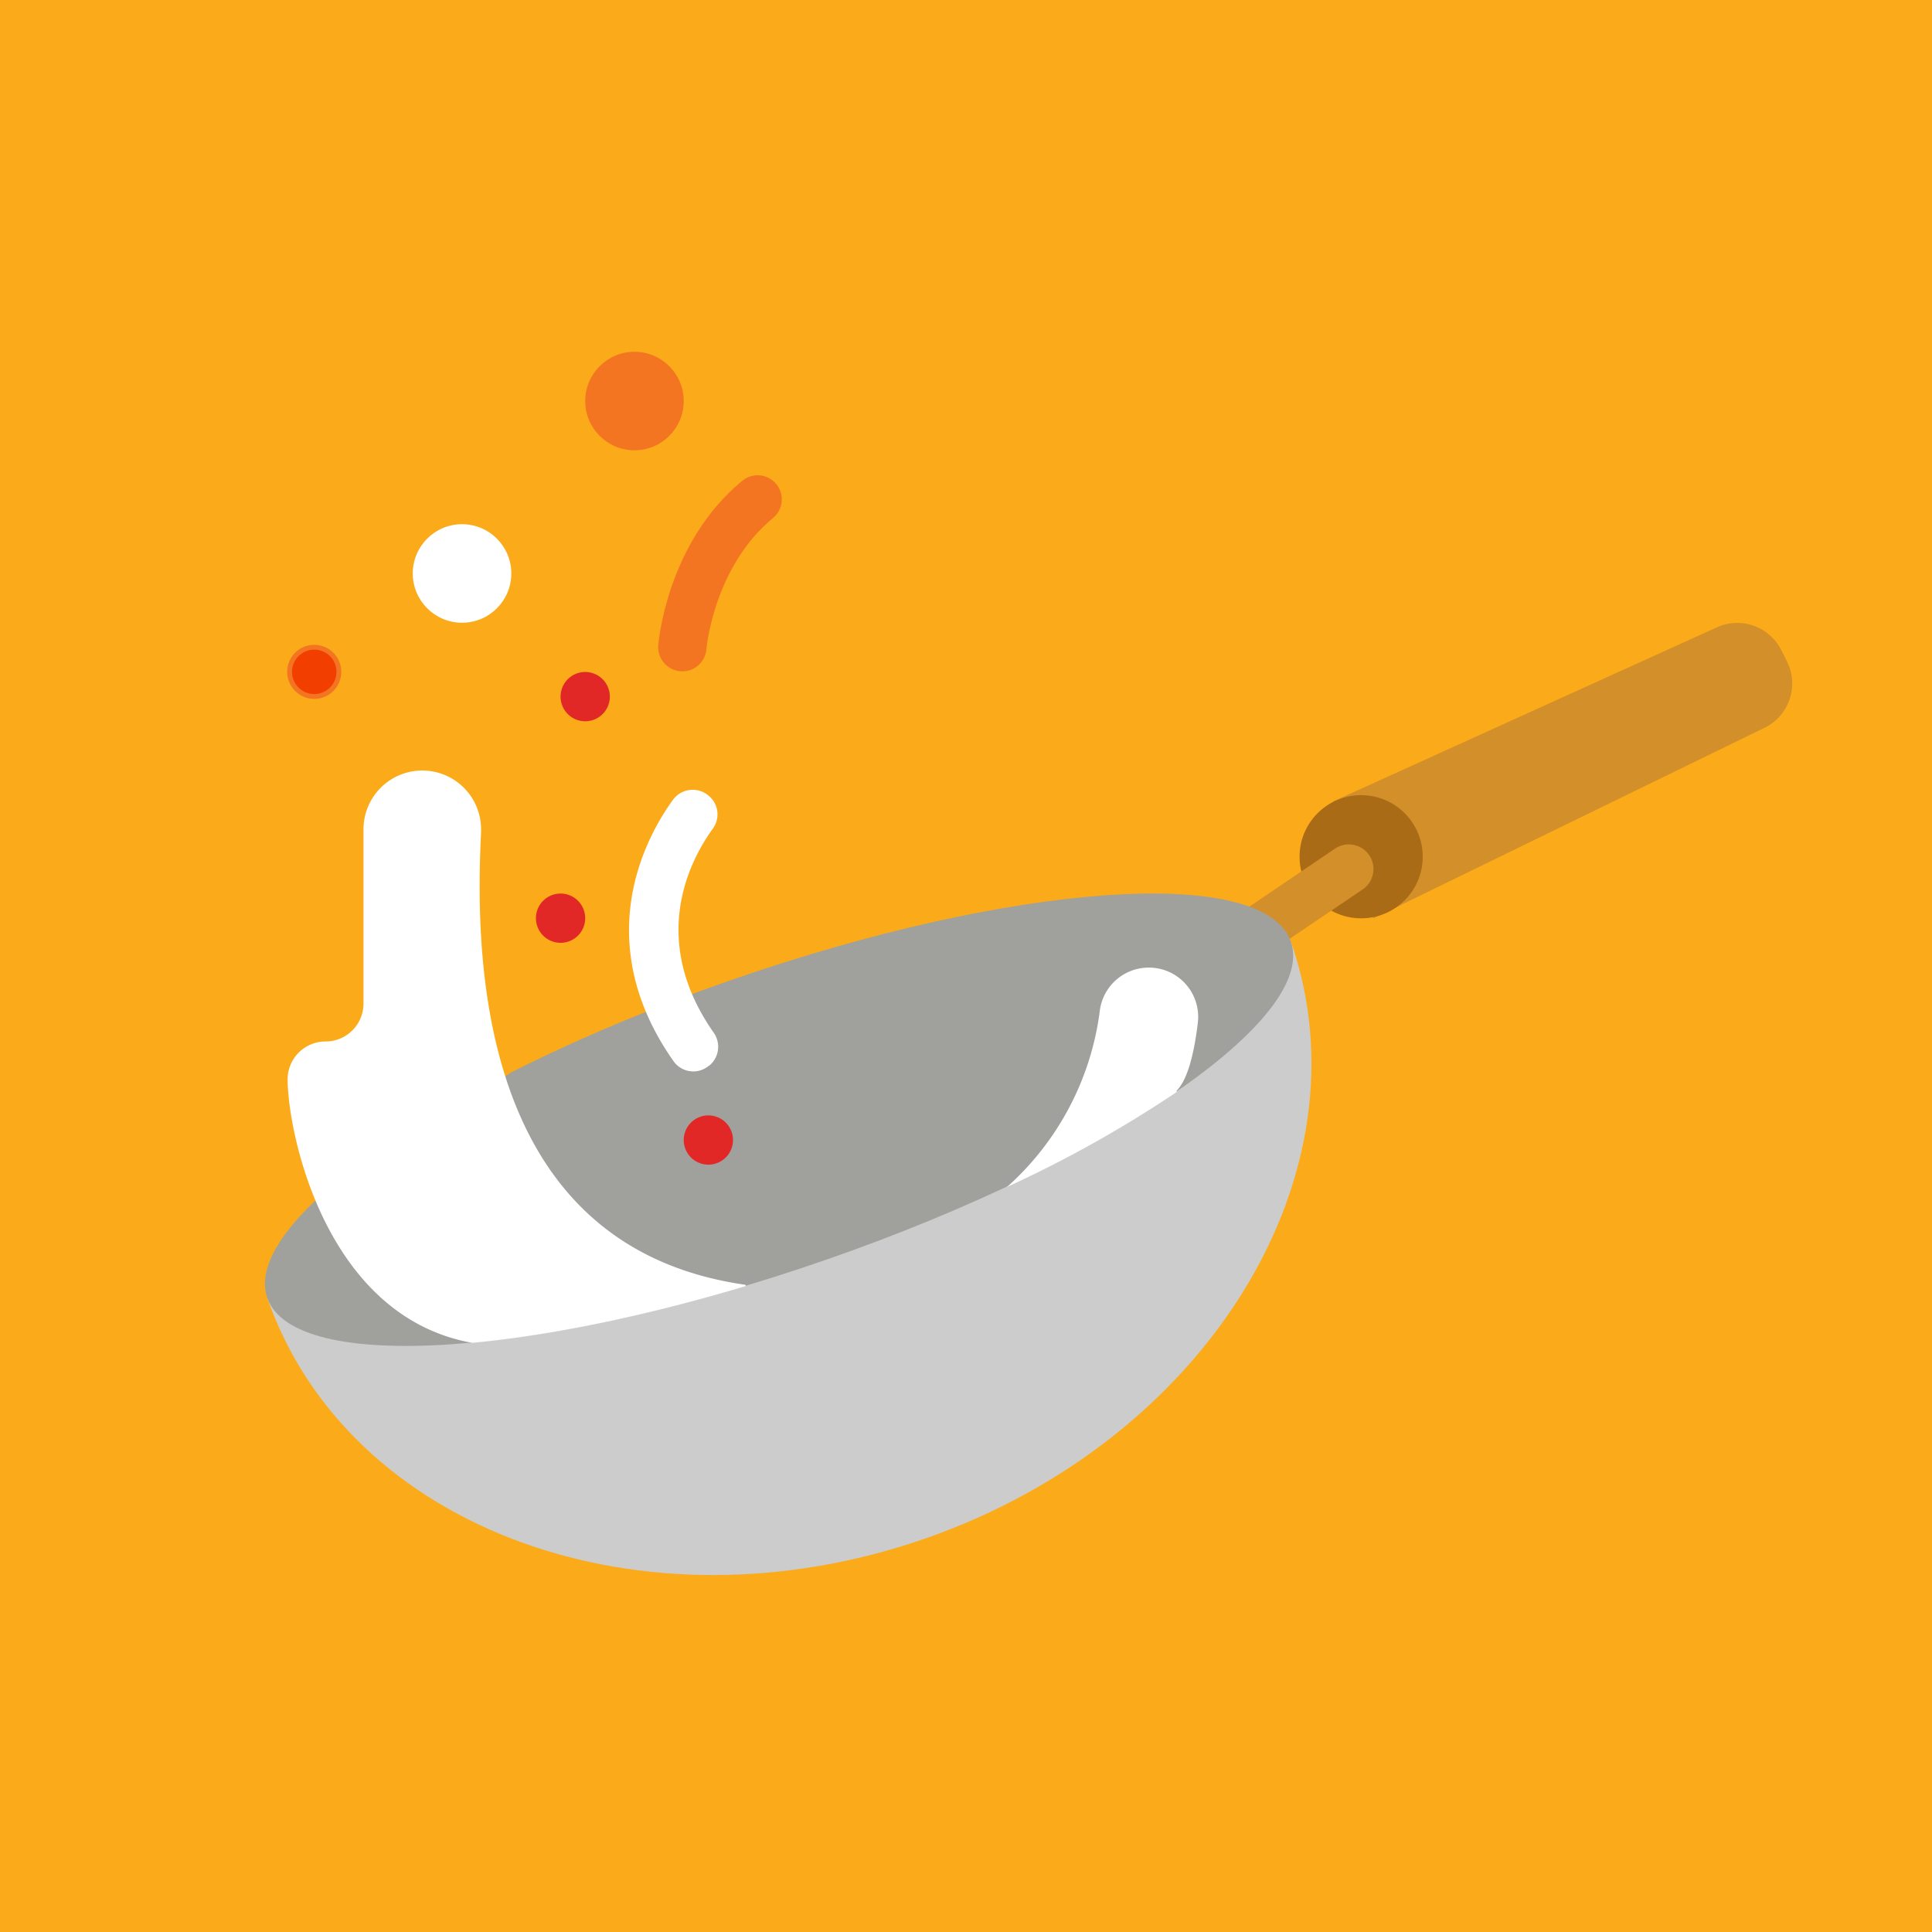 <svg id="Capa_1" data-name="Capa 1" xmlns="http://www.w3.org/2000/svg" viewBox="0 0 400 400"><defs><style>.cls-1{fill:#fbab1a;}.cls-2{fill:#d38f29;}.cls-3{fill:#aa6b17;}.cls-4{fill:#ccc;}.cls-5{fill:#a0a09d;}.cls-6{fill:#fff;}.cls-7{fill:#f47521;}.cls-8{fill:#e22826;}.cls-9{fill:#f23f00;stroke-miterlimit:10;}.cls-10,.cls-9{stroke:#f47521;}.cls-10{fill:none;stroke-linecap:round;stroke-linejoin:round;stroke-width:10px;}</style></defs><title>iconos2</title><rect class="cls-1" width="400" height="400"/><path class="cls-2" d="M284.36,190.13l80.91-39.42a10.2,10.2,0,0,0,4.78-13.61L370,137l-1.2-2.39a10.2,10.2,0,0,0-13.29-4.75L276.07,165.9Z"/><circle class="cls-3" cx="281.81" cy="177.38" r="12.75"/><path class="cls-2" d="M257.59,199.69a5.09,5.09,0,0,1-2.83-9.34l21.67-14.67a5.1,5.1,0,0,1,5.66,8.49l-21.68,14.66A5.06,5.06,0,0,1,257.59,199.69Z"/><path class="cls-4" d="M267.29,195c16.65,47.88-17.29,103.21-75.81,123.56S72,316.61,55.34,268.73Z"/><path class="cls-5" d="M105.86,222c9.31-4.69,19.59-9.28,30.6-13.59q7.2-2.82,14.8-5.46c58.53-20.36,110.47-23.92,116-8s-37.4,45.4-95.92,65.76-110.47,23.92-116,8c-1.87-5.39,1.79-12.33,9.72-19.93"/><path class="cls-6" d="M154.43,266.26c-21,6.29-40.52,10.25-56.65,11.76-30.25-5.38-38.16-43.13-38.23-54.49a7.84,7.84,0,0,1,7.8-7.9h.06a7.86,7.86,0,0,0,7.85-7.86V171.7a12.17,12.17,0,1,1,24.34,0c0,.21,0,.41,0,.62C98.28,199,99.09,258.1,154.31,266Z"/><circle class="cls-6" cx="95.66" cy="118.73" r="10.2"/><circle class="cls-7" cx="131.36" cy="83.03" r="10.2"/><path class="cls-8" d="M121.16,139.13h0a5.1,5.1,0,0,1,5.1,5.1h0a5.1,5.1,0,0,1-5.1,5.1h0a5.1,5.1,0,0,1-5.1-5.1h0A5.1,5.1,0,0,1,121.16,139.13Z"/><path class="cls-8" d="M116.06,185h0a5.1,5.1,0,0,1,5.1,5.1h0a5.1,5.1,0,0,1-5.1,5.1h0a5.1,5.1,0,0,1-5.1-5.1h0A5.1,5.1,0,0,1,116.06,185Z"/><path class="cls-8" d="M146.66,230.93h0a5.1,5.1,0,0,1,5.1,5.1h0a5.1,5.1,0,0,1-5.1,5.1h0a5.1,5.1,0,0,1-5.1-5.1h0A5.1,5.1,0,0,1,146.66,230.93Z"/><path class="cls-9" d="M65.06,134h0a5.1,5.1,0,0,1,5.1,5.1h0a5.1,5.1,0,0,1-5.1,5.1h0a5.1,5.1,0,0,1-5.1-5.1h0A5.1,5.1,0,0,1,65.06,134Z"/><path class="cls-6" d="M146.78,220.63a5,5,0,0,1-7.33-.92c-11.2-15.9-10.24-30.37-7.22-40a49.39,49.39,0,0,1,7.07-14.08A5.07,5.07,0,0,1,147,165l3.28,3.27-3.61-3.6.37.36a5,5,0,0,1,.55,6.52c-4.86,6.72-13.31,23,.17,42.25a5.05,5.05,0,0,1-.86,6.78Z"/><path class="cls-6" d="M248,211.71c-.66,5.59-1.93,11.65-4.4,14.12l.05.24a248.84,248.84,0,0,1-35.16,19.68,58.86,58.86,0,0,0,19.22-36.54,10.21,10.21,0,0,1,10.11-8.88h.05a10.2,10.2,0,0,1,10.2,10.2A11.67,11.67,0,0,1,248,211.71Z"/><path class="cls-10" d="M141.27,134s1.49-19,15.59-30.6"/></svg>